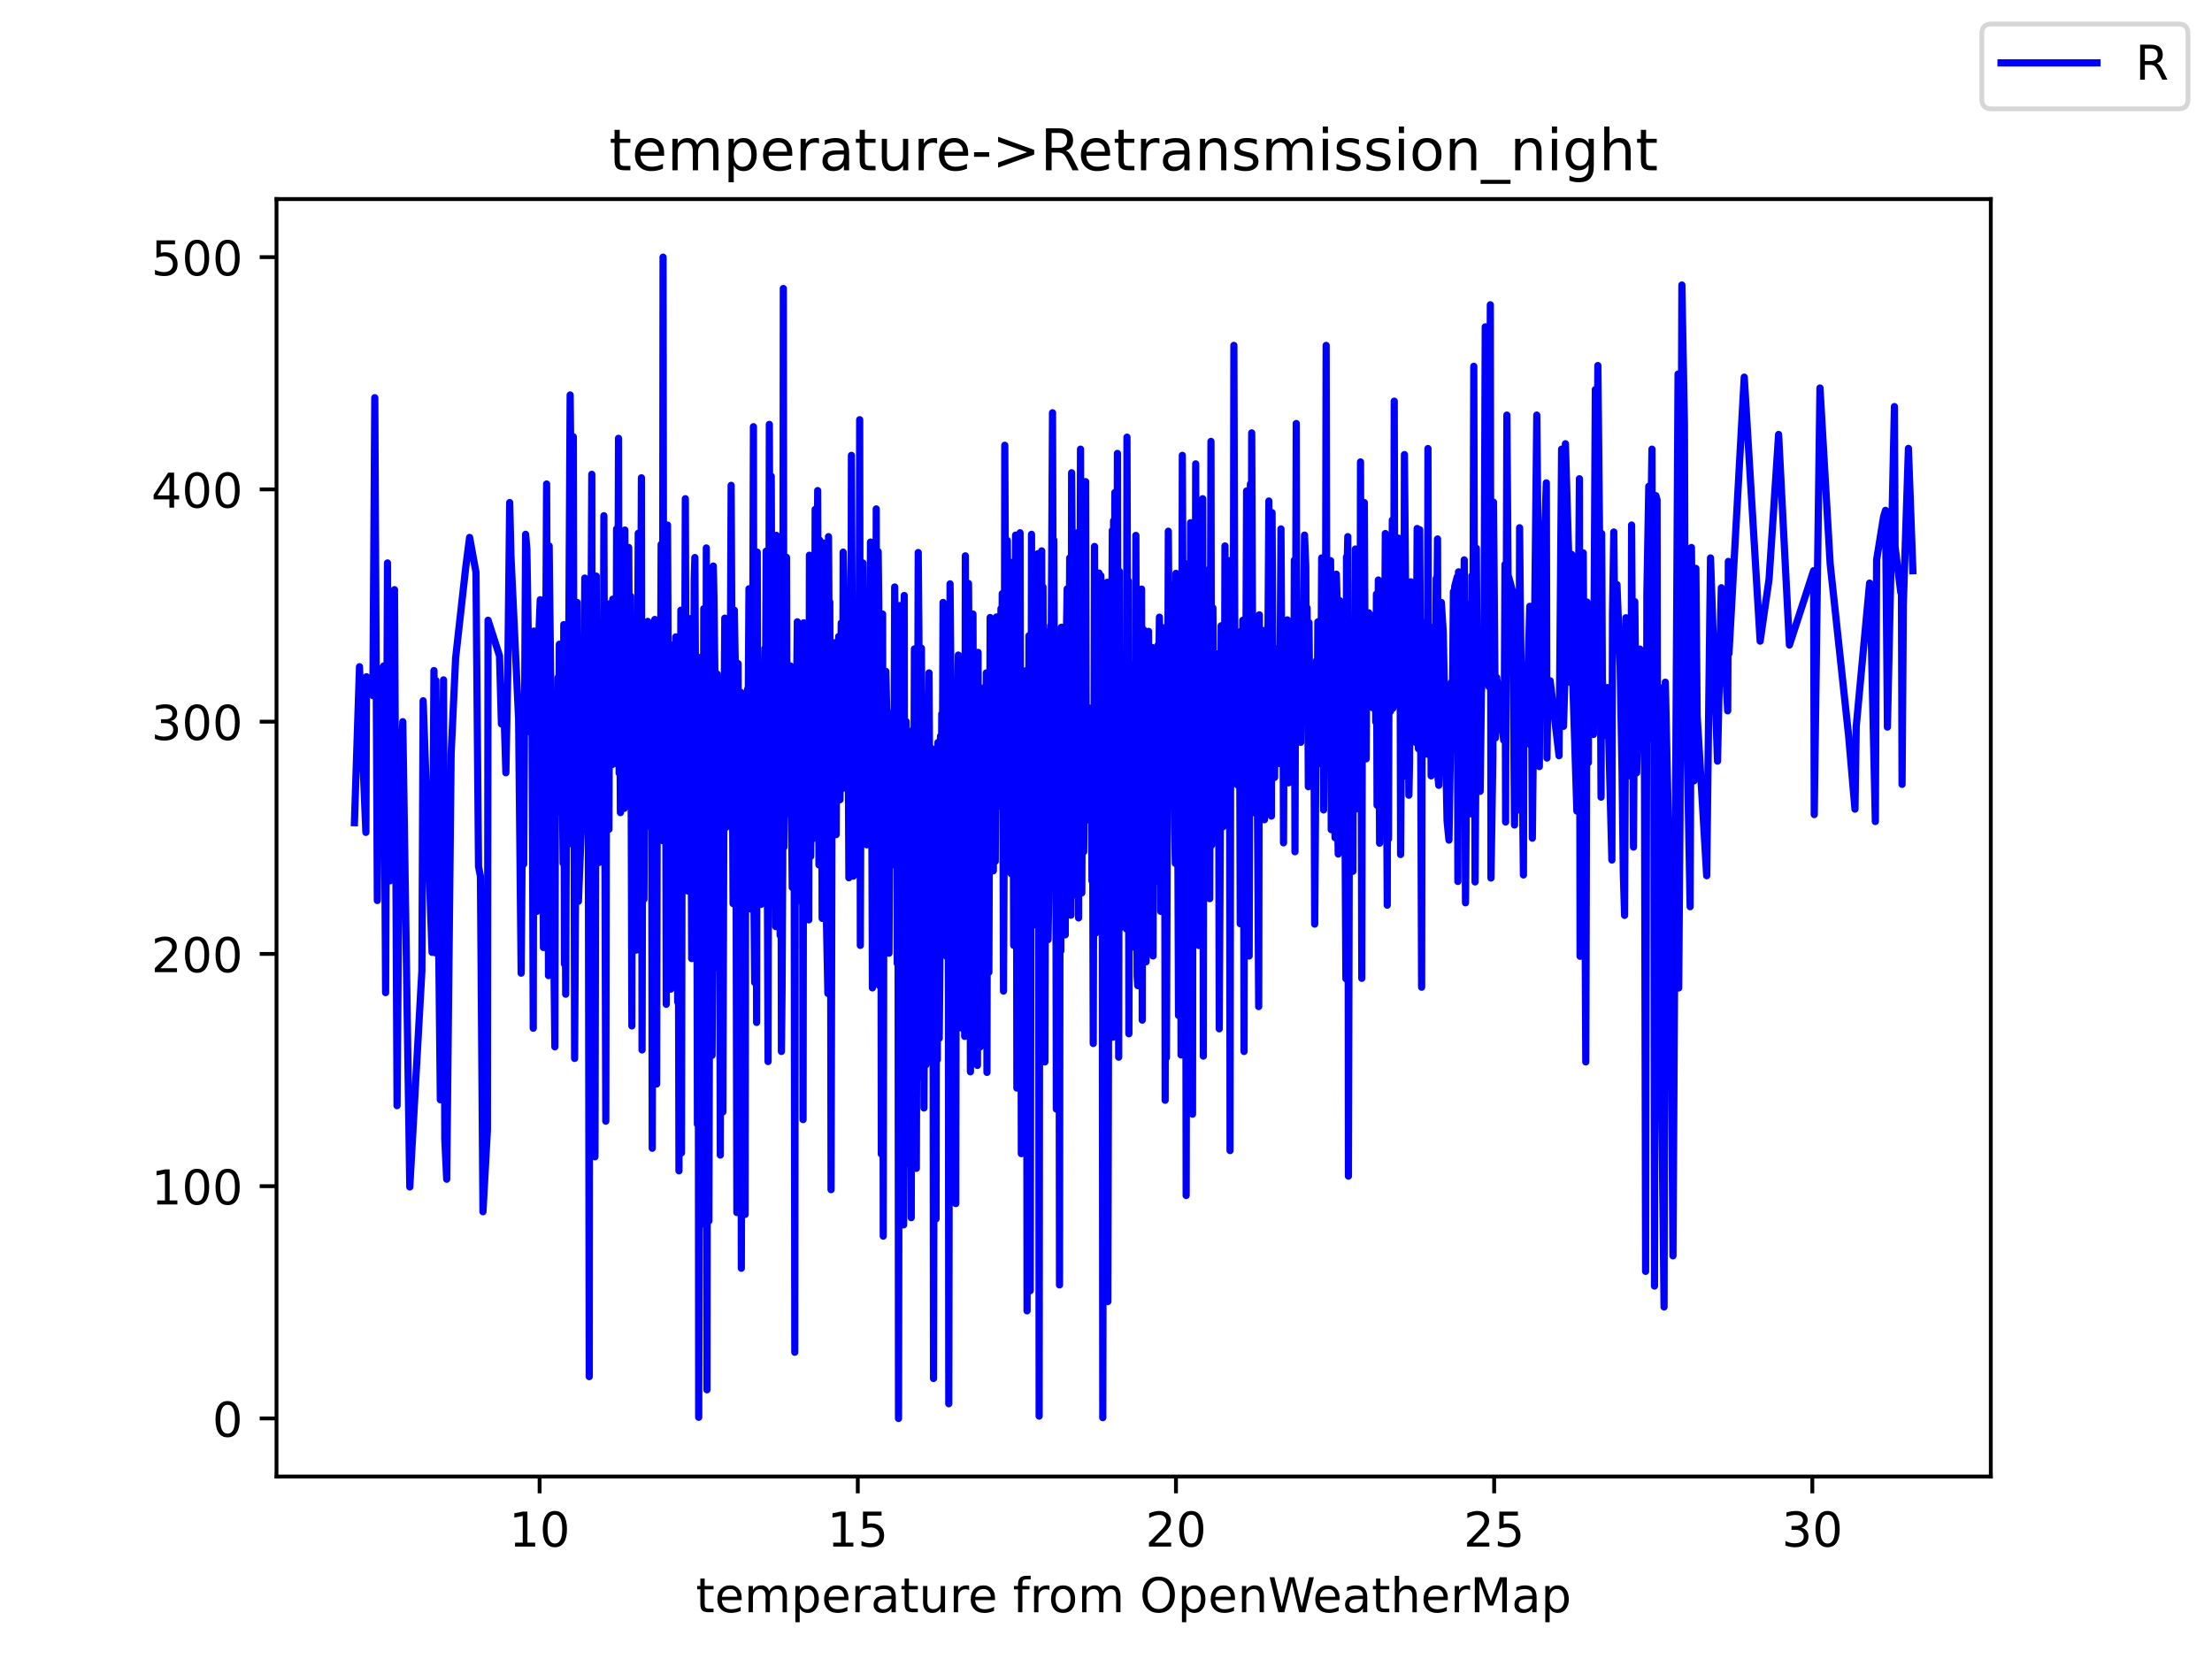 <?xml version="1.0" encoding="utf-8" standalone="no"?>
<!DOCTYPE svg PUBLIC "-//W3C//DTD SVG 1.1//EN"
  "http://www.w3.org/Graphics/SVG/1.1/DTD/svg11.dtd">
<!-- Created with matplotlib (https://matplotlib.org/) -->
<svg height="345.6pt" version="1.1" viewBox="0 0 460.8 345.6" width="460.8pt" xmlns="http://www.w3.org/2000/svg" xmlns:xlink="http://www.w3.org/1999/xlink">
 <defs>
  <style type="text/css">*{stroke-linecap:butt;stroke-linejoin:round;}</style>
 </defs>
 <g id="figure_1">
  <g id="patch_1">
   <path d="M 0 345.6 
L 460.8 345.6 
L 460.8 0 
L 0 0 
z
" style="fill:#ffffff;"/>
  </g>
  <g id="axes_1">
   <g id="patch_2">
    <path d="M 57.6 307.584 
L 414.72 307.584 
L 414.72 41.472 
L 57.6 41.472 
z
" style="fill:#ffffff;"/>
   </g>
   <g id="matplotlib.axis_1">
    <g id="xtick_1">
     <g id="line2d_1">
      <defs>
       <path d="M 0 0 
L 0 3.5 
" id="m2039347838" style="stroke:#000000;stroke-width:0.8;"/>
      </defs>
      <g>
       <use style="stroke:#000000;stroke-width:0.8;" x="112.409" xlink:href="#m2039347838" y="307.584"/>
      </g>
     </g>
     <g id="text_1">
      <!-- 10 -->
      <g transform="translate(106.047 322.182)scale(0.1 -0.1)">
       <defs>
        <path d="M 12.406 8.297 
L 28.516 8.297 
L 28.516 63.922 
L 10.984 60.406 
L 10.984 69.391 
L 28.422 72.906 
L 38.281 72.906 
L 38.281 8.297 
L 54.391 8.297 
L 54.391 0 
L 12.406 0 
z
" id="DejaVuSans-49"/>
        <path d="M 31.781 66.406 
Q 24.172 66.406 20.328 58.906 
Q 16.5 51.422 16.5 36.375 
Q 16.5 21.391 20.328 13.891 
Q 24.172 6.391 31.781 6.391 
Q 39.453 6.391 43.281 13.891 
Q 47.125 21.391 47.125 36.375 
Q 47.125 51.422 43.281 58.906 
Q 39.453 66.406 31.781 66.406 
z
M 31.781 74.219 
Q 44.047 74.219 50.516 64.516 
Q 56.984 54.828 56.984 36.375 
Q 56.984 17.969 50.516 8.266 
Q 44.047 -1.422 31.781 -1.422 
Q 19.531 -1.422 13.062 8.266 
Q 6.594 17.969 6.594 36.375 
Q 6.594 54.828 13.062 64.516 
Q 19.531 74.219 31.781 74.219 
z
" id="DejaVuSans-48"/>
       </defs>
       <use xlink:href="#DejaVuSans-49"/>
       <use x="63.623" xlink:href="#DejaVuSans-48"/>
      </g>
     </g>
    </g>
    <g id="xtick_2">
     <g id="line2d_2">
      <g>
       <use style="stroke:#000000;stroke-width:0.8;" x="178.693" xlink:href="#m2039347838" y="307.584"/>
      </g>
     </g>
     <g id="text_2">
      <!-- 15 -->
      <g transform="translate(172.33 322.182)scale(0.1 -0.1)">
       <defs>
        <path d="M 10.797 72.906 
L 49.516 72.906 
L 49.516 64.594 
L 19.828 64.594 
L 19.828 46.734 
Q 21.969 47.469 24.109 47.828 
Q 26.266 48.188 28.422 48.188 
Q 40.625 48.188 47.75 41.5 
Q 54.891 34.812 54.891 23.391 
Q 54.891 11.625 47.562 5.094 
Q 40.234 -1.422 26.906 -1.422 
Q 22.312 -1.422 17.547 -0.641 
Q 12.797 0.141 7.719 1.703 
L 7.719 11.625 
Q 12.109 9.234 16.797 8.062 
Q 21.484 6.891 26.703 6.891 
Q 35.156 6.891 40.078 11.328 
Q 45.016 15.766 45.016 23.391 
Q 45.016 31 40.078 35.438 
Q 35.156 39.891 26.703 39.891 
Q 22.75 39.891 18.812 39.016 
Q 14.891 38.141 10.797 36.281 
z
" id="DejaVuSans-53"/>
       </defs>
       <use xlink:href="#DejaVuSans-49"/>
       <use x="63.623" xlink:href="#DejaVuSans-53"/>
      </g>
     </g>
    </g>
    <g id="xtick_3">
     <g id="line2d_3">
      <g>
       <use style="stroke:#000000;stroke-width:0.8;" x="244.976" xlink:href="#m2039347838" y="307.584"/>
      </g>
     </g>
     <g id="text_3">
      <!-- 20 -->
      <g transform="translate(238.613 322.182)scale(0.1 -0.1)">
       <defs>
        <path d="M 19.188 8.297 
L 53.609 8.297 
L 53.609 0 
L 7.328 0 
L 7.328 8.297 
Q 12.938 14.109 22.625 23.891 
Q 32.328 33.688 34.812 36.531 
Q 39.547 41.844 41.422 45.531 
Q 43.312 49.219 43.312 52.781 
Q 43.312 58.594 39.234 62.25 
Q 35.156 65.922 28.609 65.922 
Q 23.969 65.922 18.812 64.312 
Q 13.672 62.703 7.812 59.422 
L 7.812 69.391 
Q 13.766 71.781 18.938 73 
Q 24.125 74.219 28.422 74.219 
Q 39.75 74.219 46.484 68.547 
Q 53.219 62.891 53.219 53.422 
Q 53.219 48.922 51.531 44.891 
Q 49.859 40.875 45.406 35.406 
Q 44.188 33.984 37.641 27.219 
Q 31.109 20.453 19.188 8.297 
z
" id="DejaVuSans-50"/>
       </defs>
       <use xlink:href="#DejaVuSans-50"/>
       <use x="63.623" xlink:href="#DejaVuSans-48"/>
      </g>
     </g>
    </g>
    <g id="xtick_4">
     <g id="line2d_4">
      <g>
       <use style="stroke:#000000;stroke-width:0.8;" x="311.259" xlink:href="#m2039347838" y="307.584"/>
      </g>
     </g>
     <g id="text_4">
      <!-- 25 -->
      <g transform="translate(304.896 322.182)scale(0.1 -0.1)">
       <use xlink:href="#DejaVuSans-50"/>
       <use x="63.623" xlink:href="#DejaVuSans-53"/>
      </g>
     </g>
    </g>
    <g id="xtick_5">
     <g id="line2d_5">
      <g>
       <use style="stroke:#000000;stroke-width:0.8;" x="377.542" xlink:href="#m2039347838" y="307.584"/>
      </g>
     </g>
     <g id="text_5">
      <!-- 30 -->
      <g transform="translate(371.179 322.182)scale(0.1 -0.1)">
       <defs>
        <path d="M 40.578 39.312 
Q 47.656 37.797 51.625 33 
Q 55.609 28.219 55.609 21.188 
Q 55.609 10.406 48.188 4.484 
Q 40.766 -1.422 27.094 -1.422 
Q 22.516 -1.422 17.656 -0.516 
Q 12.797 0.391 7.625 2.203 
L 7.625 11.719 
Q 11.719 9.328 16.594 8.109 
Q 21.484 6.891 26.812 6.891 
Q 36.078 6.891 40.938 10.547 
Q 45.797 14.203 45.797 21.188 
Q 45.797 27.641 41.281 31.266 
Q 36.766 34.906 28.719 34.906 
L 20.219 34.906 
L 20.219 43.016 
L 29.109 43.016 
Q 36.375 43.016 40.234 45.922 
Q 44.094 48.828 44.094 54.297 
Q 44.094 59.906 40.109 62.906 
Q 36.141 65.922 28.719 65.922 
Q 24.656 65.922 20.016 65.031 
Q 15.375 64.156 9.812 62.312 
L 9.812 71.094 
Q 15.438 72.656 20.344 73.438 
Q 25.25 74.219 29.594 74.219 
Q 40.828 74.219 47.359 69.109 
Q 53.906 64.016 53.906 55.328 
Q 53.906 49.266 50.438 45.094 
Q 46.969 40.922 40.578 39.312 
z
" id="DejaVuSans-51"/>
       </defs>
       <use xlink:href="#DejaVuSans-51"/>
       <use x="63.623" xlink:href="#DejaVuSans-48"/>
      </g>
     </g>
    </g>
    <g id="text_6">
     <!-- temperature from OpenWeatherMap -->
     <g transform="translate(144.964 335.861)scale(0.1 -0.1)">
      <defs>
       <path d="M 18.312 70.219 
L 18.312 54.688 
L 36.812 54.688 
L 36.812 47.703 
L 18.312 47.703 
L 18.312 18.016 
Q 18.312 11.328 20.141 9.422 
Q 21.969 7.516 27.594 7.516 
L 36.812 7.516 
L 36.812 0 
L 27.594 0 
Q 17.188 0 13.234 3.875 
Q 9.281 7.766 9.281 18.016 
L 9.281 47.703 
L 2.688 47.703 
L 2.688 54.688 
L 9.281 54.688 
L 9.281 70.219 
z
" id="DejaVuSans-116"/>
       <path d="M 56.203 29.594 
L 56.203 25.203 
L 14.891 25.203 
Q 15.484 15.922 20.484 11.062 
Q 25.484 6.203 34.422 6.203 
Q 39.594 6.203 44.453 7.469 
Q 49.312 8.734 54.109 11.281 
L 54.109 2.781 
Q 49.266 0.734 44.188 -0.344 
Q 39.109 -1.422 33.891 -1.422 
Q 20.797 -1.422 13.156 6.188 
Q 5.516 13.812 5.516 26.812 
Q 5.516 40.234 12.766 48.109 
Q 20.016 56 32.328 56 
Q 43.359 56 49.781 48.891 
Q 56.203 41.797 56.203 29.594 
z
M 47.219 32.234 
Q 47.125 39.594 43.094 43.984 
Q 39.062 48.391 32.422 48.391 
Q 24.906 48.391 20.391 44.141 
Q 15.875 39.891 15.188 32.172 
z
" id="DejaVuSans-101"/>
       <path d="M 52 44.188 
Q 55.375 50.25 60.062 53.125 
Q 64.75 56 71.094 56 
Q 79.641 56 84.281 50.016 
Q 88.922 44.047 88.922 33.016 
L 88.922 0 
L 79.891 0 
L 79.891 32.719 
Q 79.891 40.578 77.094 44.375 
Q 74.312 48.188 68.609 48.188 
Q 61.625 48.188 57.562 43.547 
Q 53.516 38.922 53.516 30.906 
L 53.516 0 
L 44.484 0 
L 44.484 32.719 
Q 44.484 40.625 41.703 44.406 
Q 38.922 48.188 33.109 48.188 
Q 26.219 48.188 22.156 43.531 
Q 18.109 38.875 18.109 30.906 
L 18.109 0 
L 9.078 0 
L 9.078 54.688 
L 18.109 54.688 
L 18.109 46.188 
Q 21.188 51.219 25.484 53.609 
Q 29.781 56 35.688 56 
Q 41.656 56 45.828 52.969 
Q 50 49.953 52 44.188 
z
" id="DejaVuSans-109"/>
       <path d="M 18.109 8.203 
L 18.109 -20.797 
L 9.078 -20.797 
L 9.078 54.688 
L 18.109 54.688 
L 18.109 46.391 
Q 20.953 51.266 25.266 53.625 
Q 29.594 56 35.594 56 
Q 45.562 56 51.781 48.094 
Q 58.016 40.188 58.016 27.297 
Q 58.016 14.406 51.781 6.484 
Q 45.562 -1.422 35.594 -1.422 
Q 29.594 -1.422 25.266 0.953 
Q 20.953 3.328 18.109 8.203 
z
M 48.688 27.297 
Q 48.688 37.203 44.609 42.844 
Q 40.531 48.484 33.406 48.484 
Q 26.266 48.484 22.188 42.844 
Q 18.109 37.203 18.109 27.297 
Q 18.109 17.391 22.188 11.75 
Q 26.266 6.109 33.406 6.109 
Q 40.531 6.109 44.609 11.75 
Q 48.688 17.391 48.688 27.297 
z
" id="DejaVuSans-112"/>
       <path d="M 41.109 46.297 
Q 39.594 47.172 37.812 47.578 
Q 36.031 48 33.891 48 
Q 26.266 48 22.188 43.047 
Q 18.109 38.094 18.109 28.812 
L 18.109 0 
L 9.078 0 
L 9.078 54.688 
L 18.109 54.688 
L 18.109 46.188 
Q 20.953 51.172 25.484 53.578 
Q 30.031 56 36.531 56 
Q 37.453 56 38.578 55.875 
Q 39.703 55.766 41.062 55.516 
z
" id="DejaVuSans-114"/>
       <path d="M 34.281 27.484 
Q 23.391 27.484 19.188 25 
Q 14.984 22.516 14.984 16.5 
Q 14.984 11.719 18.141 8.906 
Q 21.297 6.109 26.703 6.109 
Q 34.188 6.109 38.703 11.406 
Q 43.219 16.703 43.219 25.484 
L 43.219 27.484 
z
M 52.203 31.203 
L 52.203 0 
L 43.219 0 
L 43.219 8.297 
Q 40.141 3.328 35.547 0.953 
Q 30.953 -1.422 24.312 -1.422 
Q 15.922 -1.422 10.953 3.297 
Q 6 8.016 6 15.922 
Q 6 25.141 12.172 29.828 
Q 18.359 34.516 30.609 34.516 
L 43.219 34.516 
L 43.219 35.406 
Q 43.219 41.609 39.141 45 
Q 35.062 48.391 27.688 48.391 
Q 23 48.391 18.547 47.266 
Q 14.109 46.141 10.016 43.891 
L 10.016 52.203 
Q 14.938 54.109 19.578 55.047 
Q 24.219 56 28.609 56 
Q 40.484 56 46.344 49.844 
Q 52.203 43.703 52.203 31.203 
z
" id="DejaVuSans-97"/>
       <path d="M 8.5 21.578 
L 8.5 54.688 
L 17.484 54.688 
L 17.484 21.922 
Q 17.484 14.156 20.5 10.266 
Q 23.531 6.391 29.594 6.391 
Q 36.859 6.391 41.078 11.031 
Q 45.312 15.672 45.312 23.688 
L 45.312 54.688 
L 54.297 54.688 
L 54.297 0 
L 45.312 0 
L 45.312 8.406 
Q 42.047 3.422 37.719 1 
Q 33.406 -1.422 27.688 -1.422 
Q 18.266 -1.422 13.375 4.438 
Q 8.5 10.297 8.5 21.578 
z
M 31.109 56 
z
" id="DejaVuSans-117"/>
       <path id="DejaVuSans-32"/>
       <path d="M 37.109 75.984 
L 37.109 68.5 
L 28.516 68.5 
Q 23.688 68.5 21.797 66.547 
Q 19.922 64.594 19.922 59.516 
L 19.922 54.688 
L 34.719 54.688 
L 34.719 47.703 
L 19.922 47.703 
L 19.922 0 
L 10.891 0 
L 10.891 47.703 
L 2.297 47.703 
L 2.297 54.688 
L 10.891 54.688 
L 10.891 58.5 
Q 10.891 67.625 15.141 71.797 
Q 19.391 75.984 28.609 75.984 
z
" id="DejaVuSans-102"/>
       <path d="M 30.609 48.391 
Q 23.391 48.391 19.188 42.75 
Q 14.984 37.109 14.984 27.297 
Q 14.984 17.484 19.156 11.844 
Q 23.344 6.203 30.609 6.203 
Q 37.797 6.203 41.984 11.859 
Q 46.188 17.531 46.188 27.297 
Q 46.188 37.016 41.984 42.703 
Q 37.797 48.391 30.609 48.391 
z
M 30.609 56 
Q 42.328 56 49.016 48.375 
Q 55.719 40.766 55.719 27.297 
Q 55.719 13.875 49.016 6.219 
Q 42.328 -1.422 30.609 -1.422 
Q 18.844 -1.422 12.172 6.219 
Q 5.516 13.875 5.516 27.297 
Q 5.516 40.766 12.172 48.375 
Q 18.844 56 30.609 56 
z
" id="DejaVuSans-111"/>
       <path d="M 39.406 66.219 
Q 28.656 66.219 22.328 58.203 
Q 16.016 50.203 16.016 36.375 
Q 16.016 22.609 22.328 14.594 
Q 28.656 6.594 39.406 6.594 
Q 50.141 6.594 56.422 14.594 
Q 62.703 22.609 62.703 36.375 
Q 62.703 50.203 56.422 58.203 
Q 50.141 66.219 39.406 66.219 
z
M 39.406 74.219 
Q 54.734 74.219 63.906 63.938 
Q 73.094 53.656 73.094 36.375 
Q 73.094 19.141 63.906 8.859 
Q 54.734 -1.422 39.406 -1.422 
Q 24.031 -1.422 14.812 8.828 
Q 5.609 19.094 5.609 36.375 
Q 5.609 53.656 14.812 63.938 
Q 24.031 74.219 39.406 74.219 
z
" id="DejaVuSans-79"/>
       <path d="M 54.891 33.016 
L 54.891 0 
L 45.906 0 
L 45.906 32.719 
Q 45.906 40.484 42.875 44.328 
Q 39.844 48.188 33.797 48.188 
Q 26.516 48.188 22.312 43.547 
Q 18.109 38.922 18.109 30.906 
L 18.109 0 
L 9.078 0 
L 9.078 54.688 
L 18.109 54.688 
L 18.109 46.188 
Q 21.344 51.125 25.703 53.562 
Q 30.078 56 35.797 56 
Q 45.219 56 50.047 50.172 
Q 54.891 44.344 54.891 33.016 
z
" id="DejaVuSans-110"/>
       <path d="M 3.328 72.906 
L 13.281 72.906 
L 28.609 11.281 
L 43.891 72.906 
L 54.984 72.906 
L 70.312 11.281 
L 85.594 72.906 
L 95.609 72.906 
L 77.297 0 
L 64.891 0 
L 49.516 63.281 
L 33.984 0 
L 21.578 0 
z
" id="DejaVuSans-87"/>
       <path d="M 54.891 33.016 
L 54.891 0 
L 45.906 0 
L 45.906 32.719 
Q 45.906 40.484 42.875 44.328 
Q 39.844 48.188 33.797 48.188 
Q 26.516 48.188 22.312 43.547 
Q 18.109 38.922 18.109 30.906 
L 18.109 0 
L 9.078 0 
L 9.078 75.984 
L 18.109 75.984 
L 18.109 46.188 
Q 21.344 51.125 25.703 53.562 
Q 30.078 56 35.797 56 
Q 45.219 56 50.047 50.172 
Q 54.891 44.344 54.891 33.016 
z
" id="DejaVuSans-104"/>
       <path d="M 9.812 72.906 
L 24.516 72.906 
L 43.109 23.297 
L 61.812 72.906 
L 76.516 72.906 
L 76.516 0 
L 66.891 0 
L 66.891 64.016 
L 48.094 14.016 
L 38.188 14.016 
L 19.391 64.016 
L 19.391 0 
L 9.812 0 
z
" id="DejaVuSans-77"/>
      </defs>
      <use xlink:href="#DejaVuSans-116"/>
      <use x="39.209" xlink:href="#DejaVuSans-101"/>
      <use x="100.732" xlink:href="#DejaVuSans-109"/>
      <use x="198.145" xlink:href="#DejaVuSans-112"/>
      <use x="261.621" xlink:href="#DejaVuSans-101"/>
      <use x="323.145" xlink:href="#DejaVuSans-114"/>
      <use x="364.258" xlink:href="#DejaVuSans-97"/>
      <use x="425.537" xlink:href="#DejaVuSans-116"/>
      <use x="464.746" xlink:href="#DejaVuSans-117"/>
      <use x="528.125" xlink:href="#DejaVuSans-114"/>
      <use x="566.988" xlink:href="#DejaVuSans-101"/>
      <use x="628.512" xlink:href="#DejaVuSans-32"/>
      <use x="660.299" xlink:href="#DejaVuSans-102"/>
      <use x="695.504" xlink:href="#DejaVuSans-114"/>
      <use x="734.367" xlink:href="#DejaVuSans-111"/>
      <use x="795.549" xlink:href="#DejaVuSans-109"/>
      <use x="892.961" xlink:href="#DejaVuSans-32"/>
      <use x="924.748" xlink:href="#DejaVuSans-79"/>
      <use x="1003.459" xlink:href="#DejaVuSans-112"/>
      <use x="1066.936" xlink:href="#DejaVuSans-101"/>
      <use x="1128.459" xlink:href="#DejaVuSans-110"/>
      <use x="1191.838" xlink:href="#DejaVuSans-87"/>
      <use x="1284.84" xlink:href="#DejaVuSans-101"/>
      <use x="1346.363" xlink:href="#DejaVuSans-97"/>
      <use x="1407.643" xlink:href="#DejaVuSans-116"/>
      <use x="1446.852" xlink:href="#DejaVuSans-104"/>
      <use x="1510.23" xlink:href="#DejaVuSans-101"/>
      <use x="1571.754" xlink:href="#DejaVuSans-114"/>
      <use x="1612.867" xlink:href="#DejaVuSans-77"/>
      <use x="1699.146" xlink:href="#DejaVuSans-97"/>
      <use x="1760.426" xlink:href="#DejaVuSans-112"/>
     </g>
    </g>
   </g>
   <g id="matplotlib.axis_2">
    <g id="ytick_1">
     <g id="line2d_6">
      <defs>
       <path d="M 0 0 
L -3.5 0 
" id="m589a70ba4e" style="stroke:#000000;stroke-width:0.8;"/>
      </defs>
      <g>
       <use style="stroke:#000000;stroke-width:0.8;" x="57.6" xlink:href="#m589a70ba4e" y="295.488"/>
      </g>
     </g>
     <g id="text_7">
      <!-- 0 -->
      <g transform="translate(44.237 299.287)scale(0.1 -0.1)">
       <use xlink:href="#DejaVuSans-48"/>
      </g>
     </g>
    </g>
    <g id="ytick_2">
     <g id="line2d_7">
      <g>
       <use style="stroke:#000000;stroke-width:0.8;" x="57.6" xlink:href="#m589a70ba4e" y="247.104"/>
      </g>
     </g>
     <g id="text_8">
      <!-- 100 -->
      <g transform="translate(31.512 250.903)scale(0.1 -0.1)">
       <use xlink:href="#DejaVuSans-49"/>
       <use x="63.623" xlink:href="#DejaVuSans-48"/>
       <use x="127.246" xlink:href="#DejaVuSans-48"/>
      </g>
     </g>
    </g>
    <g id="ytick_3">
     <g id="line2d_8">
      <g>
       <use style="stroke:#000000;stroke-width:0.8;" x="57.6" xlink:href="#m589a70ba4e" y="198.72"/>
      </g>
     </g>
     <g id="text_9">
      <!-- 200 -->
      <g transform="translate(31.512 202.519)scale(0.1 -0.1)">
       <use xlink:href="#DejaVuSans-50"/>
       <use x="63.623" xlink:href="#DejaVuSans-48"/>
       <use x="127.246" xlink:href="#DejaVuSans-48"/>
      </g>
     </g>
    </g>
    <g id="ytick_4">
     <g id="line2d_9">
      <g>
       <use style="stroke:#000000;stroke-width:0.8;" x="57.6" xlink:href="#m589a70ba4e" y="150.336"/>
      </g>
     </g>
     <g id="text_10">
      <!-- 300 -->
      <g transform="translate(31.512 154.135)scale(0.1 -0.1)">
       <use xlink:href="#DejaVuSans-51"/>
       <use x="63.623" xlink:href="#DejaVuSans-48"/>
       <use x="127.246" xlink:href="#DejaVuSans-48"/>
      </g>
     </g>
    </g>
    <g id="ytick_5">
     <g id="line2d_10">
      <g>
       <use style="stroke:#000000;stroke-width:0.8;" x="57.6" xlink:href="#m589a70ba4e" y="101.952"/>
      </g>
     </g>
     <g id="text_11">
      <!-- 400 -->
      <g transform="translate(31.512 105.751)scale(0.1 -0.1)">
       <defs>
        <path d="M 37.797 64.312 
L 12.891 25.391 
L 37.797 25.391 
z
M 35.203 72.906 
L 47.609 72.906 
L 47.609 25.391 
L 58.016 25.391 
L 58.016 17.188 
L 47.609 17.188 
L 47.609 0 
L 37.797 0 
L 37.797 17.188 
L 4.891 17.188 
L 4.891 26.703 
z
" id="DejaVuSans-52"/>
       </defs>
       <use xlink:href="#DejaVuSans-52"/>
       <use x="63.623" xlink:href="#DejaVuSans-48"/>
       <use x="127.246" xlink:href="#DejaVuSans-48"/>
      </g>
     </g>
    </g>
    <g id="ytick_6">
     <g id="line2d_11">
      <g>
       <use style="stroke:#000000;stroke-width:0.8;" x="57.6" xlink:href="#m589a70ba4e" y="53.568"/>
      </g>
     </g>
     <g id="text_12">
      <!-- 500 -->
      <g transform="translate(31.512 57.367)scale(0.1 -0.1)">
       <use xlink:href="#DejaVuSans-53"/>
       <use x="63.623" xlink:href="#DejaVuSans-48"/>
       <use x="127.246" xlink:href="#DejaVuSans-48"/>
      </g>
     </g>
    </g>
   </g>
   <g id="line2d_12">
    <path clip-path="url(#pa185b84808)" d="M 73.833 171.383 
L 74.893 138.885 
L 75.424 154.207 
L 76.219 173.399 
L 76.351 140.982 
L 77.677 144.917 
L 78.075 82.84 
L 78.605 187.592 
L 78.738 166.464 
L 79.135 140.417 
L 79.931 138.724 
L 80.328 206.784 
L 80.726 117.274 
L 80.859 154.207 
L 81.256 183.479 
L 81.787 155.82 
L 82.184 122.838 
L 82.715 230.331 
L 83.112 179.044 
L 83.377 162.755 
L 83.908 150.336 
L 85.366 247.265 
L 87.885 202.268 
L 88.15 145.981 
L 90.006 198.397 
L 90.403 139.692 
L 90.669 198.478 
L 90.801 141.748 
L 91.729 229.105 
L 92.392 141.627 
L 92.657 237.266 
L 93.055 245.652 
L 93.983 156.948 
L 94.911 137.111 
L 97.032 118.08 
L 97.827 111.951 
L 99.153 119.209 
L 99.683 180.495 
L 100.081 182.511 
L 100.611 252.426 
L 101.539 235.331 
L 101.672 129.208 
L 104.058 136.627 
L 104.456 150.82 
L 104.986 148.078 
L 105.383 160.98 
L 105.781 139.853 
L 106.179 104.694 
L 106.444 115.822 
L 108.035 149.772 
L 108.565 202.729 
L 108.83 170.335 
L 109.095 180.012 
L 109.493 111.306 
L 109.758 114.371 
L 110.023 130.982 
L 110.554 145.82 
L 110.686 152.755 
L 110.819 144.852 
L 111.084 214.203 
L 111.216 131.466 
L 111.879 189.85 
L 112.144 134.853 
L 112.542 124.934 
L 112.807 131.144 
L 113.205 197.389 
L 113.337 134.369 
L 113.47 136.627 
L 113.603 150.917 
L 113.868 100.823 
L 114.265 203.236 
L 114.398 113.725 
L 115.591 218.074 
L 115.724 149.368 
L 115.856 169.367 
L 116.121 169.206 
L 116.254 141.143 
L 116.386 167.593 
L 116.519 134.208 
L 116.917 143.643 
L 117.314 179.85 
L 117.447 130.111 
L 117.58 200.817 
L 117.712 176.463 
L 117.845 207.107 
L 118.11 139.369 
L 118.242 175.98 
L 118.773 82.276 
L 118.905 95.662 
L 119.038 146.465 
L 119.435 90.985 
L 119.701 220.493 
L 120.098 150.336 
L 120.231 125.499 
L 120.363 185.507 
L 120.496 187.753 
L 121.159 170.98 
L 121.424 151.718 
L 121.557 164.125 
L 121.822 120.419 
L 122.485 123.422 
L 122.75 286.779 
L 122.882 137.595 
L 123.015 150.82 
L 123.28 98.807 
L 123.412 220.332 
L 123.545 129.37 
L 123.943 240.975 
L 124.208 120.015 
L 124.34 162.351 
L 124.606 166.496 
L 124.738 179.689 
L 124.871 141.224 
L 125.268 148.884 
L 125.401 156.787 
L 125.666 156.465 
L 125.799 107.436 
L 126.196 233.556 
L 126.329 161.343 
L 126.461 164.529 
L 126.594 133.563 
L 126.859 172.754 
L 126.992 125.768 
L 127.124 154.691 
L 127.257 143.175 
L 127.522 159.287 
L 127.655 124.813 
L 127.92 148.884 
L 128.185 142.272 
L 128.317 159.045 
L 128.45 110.177 
L 128.715 133.24 
L 128.848 91.308 
L 128.98 161.061 
L 129.113 148.239 
L 129.245 169.286 
L 129.776 121.257 
L 129.908 137.451 
L 130.041 168.399 
L 130.173 110.419 
L 130.306 162.156 
L 130.438 148.723 
L 130.571 150.868 
L 130.704 143.482 
L 130.836 150.659 
L 130.969 114.048 
L 131.234 161.841 
L 131.366 124.209 
L 131.632 213.719 
L 131.764 131.079 
L 132.029 170.261 
L 132.162 137.938 
L 132.294 165.496 
L 132.427 152.916 
L 132.56 197.914 
L 132.957 111.091 
L 133.222 148.643 
L 133.355 155.981 
L 133.62 99.533 
L 133.753 218.719 
L 133.885 160.98 
L 134.15 187.323 
L 134.415 132.918 
L 134.813 158.776 
L 134.946 129.45 
L 135.078 157.4 
L 135.211 152.513 
L 135.476 172.23 
L 135.609 150.981 
L 135.741 155.578 
L 135.874 239.201 
L 136.006 165.335 
L 136.139 153.562 
L 136.271 183.076 
L 136.404 129.047 
L 136.537 140.538 
L 136.669 164.045 
L 136.802 225.815 
L 136.934 146.647 
L 137.199 168.238 
L 137.464 155.443 
L 137.597 142.433 
L 137.73 113.403 
L 137.862 167.512 
L 137.995 175.109 
L 138.127 53.568 
L 138.26 157.432 
L 138.392 157.956 
L 138.525 156.419 
L 138.658 143.949 
L 138.79 209.216 
L 139.055 109.371 
L 139.32 165.819 
L 139.453 142.514 
L 139.586 153.287 
L 139.718 206.058 
L 139.851 134.369 
L 139.983 140.337 
L 140.116 141.036 
L 140.248 145.444 
L 140.381 177.155 
L 140.646 201.139 
L 140.779 132.676 
L 140.911 143.1 
L 141.044 140.659 
L 141.176 208.719 
L 141.309 185.656 
L 141.441 243.899 
L 141.574 143.659 
L 141.707 165.48 
L 141.839 127.112 
L 141.972 240.169 
L 142.104 157.311 
L 142.237 154.449 
L 142.369 170.625 
L 142.635 140.95 
L 142.767 103.887 
L 143.032 184.205 
L 143.165 173.238 
L 143.297 185.616 
L 143.43 151.465 
L 143.563 161.948 
L 143.695 162.19 
L 143.828 128.871 
L 144.093 199.688 
L 144.358 134.369 
L 144.49 156.895 
L 144.623 120.66 
L 144.756 116.145 
L 145.021 169.759 
L 145.153 164.658 
L 145.286 234.202 
L 145.418 147.272 
L 145.551 295.246 
L 145.816 213.558 
L 145.949 236.406 
L 146.081 136.869 
L 146.214 255.007 
L 146.346 232.952 
L 146.612 126.789 
L 146.744 165.758 
L 146.877 149.368 
L 147.009 205.736 
L 147.142 114.145 
L 147.274 289.521 
L 147.407 181.624 
L 147.54 191.704 
L 147.672 254.362 
L 147.937 156.787 
L 148.202 182.753 
L 148.335 219.848 
L 148.467 196.412 
L 148.6 117.919 
L 148.733 124.692 
L 149.263 168.766 
L 149.395 140.417 
L 149.661 201.761 
L 149.793 181.972 
L 149.926 188.506 
L 150.058 240.621 
L 150.191 165.254 
L 150.589 231.621 
L 150.854 148.723 
L 150.986 128.771 
L 151.251 172.351 
L 151.384 151.594 
L 151.517 160.013 
L 151.649 158.481 
L 151.782 143.643 
L 151.914 169.636 
L 152.047 159.126 
L 152.312 101.105 
L 152.71 188.237 
L 152.975 127.112 
L 153.107 135.176 
L 153.24 141.062 
L 153.505 252.588 
L 153.638 145.74 
L 153.77 138.24 
L 153.903 185.898 
L 154.168 171.383 
L 154.3 144.207 
L 154.433 264.2 
L 154.698 164.851 
L 154.831 157.002 
L 155.228 252.991 
L 155.361 145.981 
L 155.759 143.493 
L 155.891 144.154 
L 156.024 122.65 
L 156.289 145.74 
L 156.421 189.366 
L 156.554 133.24 
L 156.687 169.828 
L 156.952 88.888 
L 157.084 190.28 
L 157.217 204.687 
L 157.349 141.949 
L 157.482 138.885 
L 157.615 212.993 
L 157.747 115.016 
L 157.88 173.318 
L 158.145 141.627 
L 158.41 139.745 
L 158.543 188.398 
L 158.675 168.528 
L 158.808 174.044 
L 159.338 135.068 
L 159.47 145.901 
L 159.603 114.808 
L 160.001 221.138 
L 160.266 88.404 
L 160.531 166.101 
L 160.664 99.21 
L 160.929 177.996 
L 161.061 135.498 
L 161.194 179.988 
L 161.326 143.293 
L 161.592 193.021 
L 161.724 111.521 
L 161.857 189.043 
L 161.989 135.66 
L 162.122 138.337 
L 162.254 168.387 
L 162.387 163.708 
L 162.519 194.849 
L 162.652 144.167 
L 162.785 219.041 
L 162.917 206.139 
L 163.05 180.495 
L 163.182 60.1 
L 163.315 176.463 
L 163.447 163.642 
L 163.58 169.69 
L 163.845 116.104 
L 163.978 161.525 
L 164.11 145.014 
L 164.243 153.804 
L 164.375 139.692 
L 164.508 140.417 
L 164.641 138.724 
L 165.038 184.882 
L 165.171 162.002 
L 165.303 175.496 
L 165.436 167.028 
L 165.569 281.699 
L 165.701 139.472 
L 165.834 154.166 
L 166.099 129.531 
L 166.231 187.592 
L 166.364 151.546 
L 166.629 150.497 
L 166.894 182.2 
L 167.027 147.584 
L 167.159 149.489 
L 167.292 233.234 
L 167.424 129.746 
L 167.557 142.756 
L 167.822 150.255 
L 167.955 137.595 
L 168.087 142.474 
L 168.22 178.963 
L 168.352 174.528 
L 168.485 191.624 
L 168.618 115.661 
L 168.75 129.918 
L 168.883 178.399 
L 169.148 144.046 
L 169.28 174.77 
L 169.546 152.836 
L 169.678 164.851 
L 169.811 106.113 
L 169.943 155.658 
L 170.076 150.739 
L 170.341 102.194 
L 170.606 180.173 
L 170.739 112.5 
L 170.871 137.563 
L 171.136 151.747 
L 171.269 191.311 
L 171.401 113.08 
L 171.534 118.596 
L 171.799 124.639 
L 172.064 186.866 
L 172.462 206.945 
L 172.595 111.79 
L 172.727 134.611 
L 172.86 125.418 
L 172.992 165.174 
L 173.125 247.83 
L 173.39 139.53 
L 173.522 135.418 
L 173.655 135.498 
L 173.788 154.852 
L 173.92 133.885 
L 174.185 173.863 
L 174.318 150.444 
L 174.583 155.712 
L 174.716 132.595 
L 174.981 166.605 
L 175.246 129.773 
L 175.511 164.26 
L 175.644 115.016 
L 175.776 120.177 
L 176.306 163.581 
L 176.572 126.628 
L 176.837 182.85 
L 177.102 132.918 
L 177.234 155.981 
L 177.367 94.856 
L 177.765 182.511 
L 178.03 139.369 
L 178.162 153.019 
L 178.427 139.389 
L 178.693 175.807 
L 178.958 144.143 
L 179.09 87.437 
L 179.223 196.946 
L 179.355 153.158 
L 179.621 168.141 
L 179.753 117.274 
L 180.018 158.803 
L 180.151 136.788 
L 180.283 136.506 
L 180.416 175.012 
L 180.548 175.98 
L 180.681 153.239 
L 180.946 172.431 
L 181.079 126.821 
L 181.211 135.982 
L 181.344 112.919 
L 181.476 130.095 
L 181.742 205.796 
L 181.874 147.191 
L 182.007 141.24 
L 182.139 128.644 
L 182.272 198.035 
L 182.404 185.753 
L 182.537 106.016 
L 182.67 176.74 
L 182.935 114.908 
L 183.067 125.821 
L 183.2 205.332 
L 183.465 138.504 
L 183.598 240.411 
L 183.863 127.918 
L 183.995 257.507 
L 184.128 170.035 
L 184.393 161.101 
L 184.525 139.853 
L 184.791 150.612 
L 185.188 198.569 
L 185.453 148.643 
L 185.719 152.4 
L 185.984 174.789 
L 186.116 157.594 
L 186.249 157.473 
L 186.381 122.273 
L 186.514 137.998 
L 186.647 180.399 
L 186.779 132.676 
L 186.912 200.699 
L 187.044 141.949 
L 187.177 295.488 
L 187.442 126.144 
L 187.574 166.464 
L 187.84 142.03 
L 187.972 185.959 
L 188.105 126.628 
L 188.237 255.168 
L 188.37 124.047 
L 188.502 242.611 
L 188.768 150.296 
L 188.9 157.473 
L 189.165 195.494 
L 189.298 167.64 
L 189.43 216.048 
L 189.563 201.865 
L 189.828 253.663 
L 189.961 180.616 
L 190.093 219.18 
L 190.226 152.029 
L 190.358 171.732 
L 190.491 135.176 
L 190.756 160.69 
L 190.889 243.395 
L 191.154 156.303 
L 191.286 115.096 
L 191.419 131.273 
L 191.551 170.604 
L 191.684 172.754 
L 191.817 224.243 
L 191.949 135.029 
L 192.214 201.204 
L 192.347 177.362 
L 192.479 230.815 
L 192.745 167.842 
L 192.877 221.839 
L 193.01 216.804 
L 193.142 150.974 
L 193.275 165.964 
L 193.54 140.175 
L 193.805 189.084 
L 193.938 189.124 
L 194.07 155.927 
L 194.203 200.763 
L 194.335 173.18 
L 194.468 287.166 
L 194.733 156.884 
L 194.866 169.044 
L 194.998 253.91 
L 195.131 166.925 
L 195.263 220.783 
L 195.396 154.665 
L 195.661 216.3 
L 195.794 201.462 
L 195.926 153.347 
L 196.059 173.56 
L 196.191 148.714 
L 196.324 160.4 
L 196.456 125.499 
L 196.987 176.262 
L 197.252 199.311 
L 197.384 150.82 
L 197.517 148.344 
L 197.65 292.424 
L 197.915 121.628 
L 198.047 136.659 
L 198.445 210.913 
L 198.577 181.463 
L 198.71 182.397 
L 198.843 145.014 
L 199.108 250.733 
L 199.24 151.546 
L 199.373 211.622 
L 199.505 146.344 
L 199.638 136.466 
L 200.168 174.044 
L 200.301 214.149 
L 200.433 152.824 
L 200.566 153.239 
L 200.699 206.038 
L 200.831 182.621 
L 200.964 215.896 
L 201.096 115.79 
L 201.229 174.77 
L 201.361 169.286 
L 201.627 211.085 
L 201.759 121.548 
L 202.024 167.109 
L 202.157 223.275 
L 202.289 164.529 
L 202.554 156.497 
L 202.687 127.918 
L 202.952 213.622 
L 203.217 151.332 
L 203.35 158.857 
L 203.482 154.872 
L 203.615 221.944 
L 203.748 135.901 
L 203.88 205.978 
L 204.013 156.303 
L 204.145 218.127 
L 204.278 214.149 
L 204.41 144.651 
L 204.808 177.431 
L 204.941 143.272 
L 205.073 184.495 
L 205.206 166.303 
L 205.338 166.182 
L 205.471 140.175 
L 205.603 223.396 
L 205.736 141.466 
L 206.001 202.537 
L 206.266 128.644 
L 206.929 181.399 
L 207.062 152.325 
L 207.194 157.836 
L 207.327 179.431 
L 207.592 128.515 
L 207.725 168.077 
L 207.99 166.948 
L 208.122 147.809 
L 208.387 161.182 
L 208.52 126.789 
L 208.653 149.005 
L 208.785 123.664 
L 209.05 206.461 
L 209.183 175.254 
L 209.315 92.759 
L 209.58 151.949 
L 209.713 138.885 
L 209.846 112.596 
L 210.243 169.448 
L 210.376 177.754 
L 210.508 174.77 
L 210.641 182.001 
L 210.774 117.166 
L 210.906 176.826 
L 211.039 151.465 
L 211.171 196.946 
L 211.304 185.603 
L 211.569 111.468 
L 211.702 142.353 
L 211.834 226.662 
L 211.967 120.338 
L 212.099 199.365 
L 212.232 158.884 
L 212.364 192.349 
L 212.497 110.984 
L 212.762 240.33 
L 212.895 141.143 
L 213.027 167.936 
L 213.16 162.98 
L 213.292 162.432 
L 213.557 169.69 
L 213.69 139.729 
L 213.823 148.132 
L 213.955 273.07 
L 214.088 161.244 
L 214.22 200.494 
L 214.353 132.434 
L 214.618 268.877 
L 214.883 111.306 
L 215.016 165.698 
L 215.148 122.854 
L 215.413 192.672 
L 215.546 140.659 
L 215.811 135.391 
L 215.944 160.69 
L 216.209 115.338 
L 216.341 138.24 
L 216.474 295.004 
L 216.606 149.368 
L 216.739 163.964 
L 217.004 114.752 
L 217.137 163.545 
L 217.269 122.273 
L 217.402 164.109 
L 217.534 137.03 
L 217.667 221.219 
L 217.932 131.628 
L 218.065 141.724 
L 218.33 195.748 
L 218.462 187.054 
L 218.86 130.337 
L 218.993 133.724 
L 219.258 85.985 
L 219.39 130.66 
L 219.523 112.493 
L 219.788 173.722 
L 219.921 153.865 
L 220.053 231.041 
L 220.186 139.127 
L 220.318 148.562 
L 220.451 179.27 
L 220.583 166.502 
L 220.716 267.667 
L 220.849 158.561 
L 220.981 198.115 
L 221.114 130.66 
L 221.246 184.527 
L 221.379 132.641 
L 221.644 190.226 
L 221.777 141.074 
L 221.909 194.742 
L 222.042 139.45 
L 222.307 122.676 
L 222.439 171.48 
L 222.572 164.448 
L 222.837 116.225 
L 223.102 190.656 
L 223.235 98.484 
L 223.367 116.467 
L 223.5 152.548 
L 223.632 135.953 
L 223.765 179.657 
L 223.898 178.399 
L 224.03 186.43 
L 224.163 147.05 
L 224.295 156.902 
L 224.428 110.984 
L 224.693 191.22 
L 224.826 123.644 
L 224.958 139.369 
L 225.091 93.565 
L 225.356 186.008 
L 225.621 131.547 
L 225.754 177.431 
L 225.886 163.722 
L 226.151 100.339 
L 226.284 161.404 
L 226.416 155.228 
L 226.549 165.271 
L 226.814 168.561 
L 226.947 147.514 
L 227.079 169.367 
L 227.212 171.087 
L 227.344 156.626 
L 227.477 183.514 
L 227.609 170.899 
L 227.742 217.382 
L 228.007 113.833 
L 228.272 194.365 
L 228.537 172.883 
L 228.67 187.43 
L 228.935 119.37 
L 229.068 151.667 
L 229.2 121.886 
L 229.333 119.935 
L 229.465 129.638 
L 229.598 161.561 
L 229.731 295.327 
L 229.996 136.208 
L 230.128 207.994 
L 230.393 173.076 
L 230.659 121.306 
L 230.791 271.135 
L 231.056 160.335 
L 231.189 166.026 
L 231.454 140.659 
L 231.586 133.015 
L 231.719 110.5 
L 231.852 216.058 
L 231.984 108.484 
L 232.117 142.111 
L 232.249 102.597 
L 232.514 176.996 
L 232.78 94.452 
L 233.045 220.224 
L 233.177 119.007 
L 233.31 193.344 
L 233.708 168.722 
L 233.973 172.883 
L 234.238 149.153 
L 234.37 192.753 
L 234.503 182.753 
L 234.635 193.495 
L 234.768 91.066 
L 234.901 136.95 
L 235.033 120.983 
L 235.166 215.352 
L 235.298 172.351 
L 235.563 146.577 
L 235.696 197.372 
L 235.961 138.856 
L 236.094 182.269 
L 236.226 142.111 
L 236.359 138.24 
L 236.491 175.98 
L 236.624 111.532 
L 236.889 203.268 
L 237.022 205.332 
L 237.154 140.82 
L 237.419 133.16 
L 237.552 158.077 
L 237.685 157.787 
L 237.817 122.717 
L 237.95 212.509 
L 238.082 135.014 
L 238.215 131.161 
L 238.48 166.847 
L 238.612 134.047 
L 238.745 200.365 
L 238.878 173.076 
L 239.01 191.773 
L 239.275 131.527 
L 239.408 174.431 
L 239.54 165.98 
L 239.673 164.69 
L 240.071 134.897 
L 240.203 199.143 
L 240.336 135.881 
L 240.468 168.077 
L 240.601 160.739 
L 240.734 171.997 
L 240.866 170.147 
L 240.999 158.976 
L 241.131 183.6 
L 241.264 134.369 
L 241.396 139.812 
L 241.529 128.563 
L 241.661 144.53 
L 241.794 189.85 
L 242.059 187.35 
L 242.192 130.74 
L 242.324 146.304 
L 242.589 136.627 
L 242.722 229.202 
L 242.855 135.302 
L 242.987 220.332 
L 243.385 110.661 
L 243.517 131.853 
L 243.915 161.222 
L 244.048 121.87 
L 244.18 122.951 
L 244.313 146.949 
L 244.445 142.756 
L 244.711 172.332 
L 244.843 179.85 
L 244.976 119.445 
L 245.108 154.287 
L 245.241 142.111 
L 245.506 211.542 
L 245.904 146.949 
L 246.036 219.767 
L 246.301 94.856 
L 246.566 157.935 
L 246.699 117.274 
L 246.832 198.29 
L 246.964 148.239 
L 247.097 249.039 
L 247.229 181.592 
L 247.362 180.576 
L 247.494 192.027 
L 247.627 150.551 
L 247.76 198.72 
L 247.892 189.366 
L 248.025 108.887 
L 248.157 145.705 
L 248.29 127.226 
L 248.422 232.105 
L 248.555 125.315 
L 248.688 140.054 
L 248.82 191.172 
L 248.953 161.464 
L 249.085 96.63 
L 249.218 150.215 
L 249.35 146.627 
L 249.483 166.464 
L 249.615 158.481 
L 249.748 196.966 
L 249.881 139.208 
L 250.013 180.173 
L 250.146 138.616 
L 250.411 195.333 
L 250.543 103.887 
L 250.676 220.009 
L 250.809 119.37 
L 250.941 163.4 
L 251.074 157.271 
L 251.206 142.446 
L 251.339 152.916 
L 251.471 150.699 
L 251.604 160.927 
L 251.869 118.622 
L 252.002 187.205 
L 252.267 91.953 
L 252.399 176.076 
L 252.532 126.789 
L 252.664 126.628 
L 252.797 143.401 
L 253.062 145.41 
L 253.592 136.224 
L 253.725 171.464 
L 253.858 150.927 
L 253.99 214.324 
L 254.255 164.436 
L 254.388 130.36 
L 254.52 167.109 
L 254.653 144.046 
L 254.786 172.23 
L 255.051 162.174 
L 255.183 113.725 
L 255.316 164.367 
L 255.448 163.803 
L 255.581 128.402 
L 255.714 152.755 
L 256.111 116.79 
L 256.244 239.685 
L 256.376 137.527 
L 256.509 163.561 
L 256.641 121.144 
L 256.907 143.764 
L 257.039 71.954 
L 257.304 157.029 
L 257.702 139.288 
L 257.835 163.545 
L 258.1 148.884 
L 258.232 146.989 
L 258.365 192.43 
L 258.497 131.52 
L 258.763 157.69 
L 258.895 129.208 
L 259.028 151.788 
L 259.16 219.041 
L 259.293 141.627 
L 259.425 165.033 
L 259.69 102.275 
L 259.823 111.629 
L 259.956 147.756 
L 260.088 124.892 
L 260.221 199.15 
L 260.486 100.823 
L 260.618 161.626 
L 260.751 90.179 
L 261.016 153.4 
L 261.281 146.763 
L 261.414 133.595 
L 261.679 169.528 
L 261.812 144.53 
L 262.209 209.687 
L 262.342 128.079 
L 262.474 152.513 
L 262.74 162.271 
L 262.872 157.533 
L 263.005 131.305 
L 263.137 157.594 
L 263.27 149.207 
L 263.402 170.771 
L 263.535 148.28 
L 263.8 157.594 
L 264.065 143.939 
L 264.33 104.371 
L 264.595 152.513 
L 264.728 146.627 
L 264.861 170.012 
L 264.993 106.79 
L 265.258 155.336 
L 265.523 161.948 
L 265.656 135.095 
L 265.921 153.158 
L 266.319 158.852 
L 266.451 159.045 
L 266.584 152.433 
L 266.849 110.177 
L 267.114 155.416 
L 267.247 136.547 
L 267.379 175.576 
L 267.512 144.288 
L 267.644 147.796 
L 268.175 129.128 
L 268.44 163.077 
L 268.705 155.282 
L 268.838 130.922 
L 268.97 145.82 
L 269.103 138.724 
L 269.235 149.691 
L 269.5 158.147 
L 269.633 116.709 
L 269.766 177.431 
L 270.031 88.223 
L 270.163 153.884 
L 270.561 137.03 
L 270.693 138.821 
L 270.826 153.019 
L 270.959 154.637 
L 271.091 131.224 
L 271.489 136.708 
L 271.754 111.468 
L 272.019 117.967 
L 272.152 145.82 
L 272.284 126.628 
L 272.417 138.885 
L 272.549 163.884 
L 272.682 129.692 
L 272.947 155.84 
L 273.212 139.571 
L 273.477 155.255 
L 273.743 156.787 
L 273.875 192.511 
L 274.273 137.595 
L 274.405 151.11 
L 274.538 129.531 
L 274.67 137.95 
L 274.803 137.821 
L 274.936 129.531 
L 275.068 159.094 
L 275.333 116.225 
L 275.466 133.885 
L 275.598 118.08 
L 275.731 168.722 
L 275.996 133.402 
L 276.129 131.853 
L 276.261 71.954 
L 276.394 133.24 
L 276.659 133.966 
L 277.057 152.003 
L 277.189 116.79 
L 277.322 172.835 
L 277.587 130.66 
L 277.719 136.305 
L 278.117 174.528 
L 278.382 119.612 
L 278.515 124.37 
L 278.647 171.141 
L 278.78 177.915 
L 279.045 125.096 
L 279.178 128.148 
L 279.31 126.204 
L 279.443 141.143 
L 279.575 127.535 
L 280.106 157.029 
L 280.371 203.881 
L 280.503 115.983 
L 280.636 117.757 
L 280.769 111.79 
L 280.901 245.007 
L 281.166 140.175 
L 281.564 147.433 
L 281.696 129.531 
L 281.829 181.509 
L 281.962 130.982 
L 282.227 141.251 
L 282.359 114.371 
L 282.492 168.528 
L 282.757 156.747 
L 282.89 134.289 
L 283.022 136.627 
L 283.287 163.642 
L 283.42 96.227 
L 283.685 203.8 
L 283.818 133.966 
L 284.083 139.588 
L 284.215 104.694 
L 284.348 133.644 
L 284.613 158.077 
L 284.746 128.563 
L 284.878 137.756 
L 285.143 127.665 
L 285.276 145.498 
L 285.408 141.558 
L 285.541 145.82 
L 285.939 147.433 
L 286.204 128.241 
L 286.469 132.615 
L 286.601 150.396 
L 286.734 123.773 
L 286.867 167.754 
L 287.132 120.822 
L 287.397 175.657 
L 287.529 156.505 
L 287.795 161.464 
L 287.927 123.994 
L 288.192 126.628 
L 288.325 153.195 
L 288.59 111.145 
L 288.988 188.559 
L 289.12 112.274 
L 289.253 174.77 
L 289.385 125.015 
L 289.65 148.207 
L 289.783 147.675 
L 290.048 108.339 
L 290.181 147.53 
L 290.313 145.207 
L 290.446 83.566 
L 290.578 141.587 
L 290.711 138.885 
L 291.109 145.74 
L 291.374 112.113 
L 291.639 123.725 
L 291.772 178.012 
L 292.037 136.92 
L 292.169 142.164 
L 292.302 123.989 
L 292.434 161.706 
L 292.567 94.694 
L 292.832 125.66 
L 293.23 130.015 
L 293.495 165.658 
L 293.627 159.206 
L 293.893 121.198 
L 294.025 135.276 
L 294.158 128.805 
L 294.29 133.16 
L 294.423 154.207 
L 294.555 124.047 
L 294.688 150.046 
L 294.953 154.691 
L 295.218 110.097 
L 295.483 155.981 
L 295.616 152.15 
L 295.748 110.339 
L 295.881 133.079 
L 296.146 205.655 
L 296.279 129.612 
L 296.676 137.756 
L 296.809 150.745 
L 296.942 142.595 
L 297.339 157.11 
L 297.472 93.436 
L 297.604 154.045 
L 297.87 144.637 
L 298.002 130.595 
L 298.135 161.626 
L 298.4 139.968 
L 298.798 136.466 
L 299.063 141.062 
L 299.195 120.499 
L 299.328 128.079 
L 299.46 112.274 
L 299.593 162.335 
L 299.725 163.593 
L 300.256 125.499 
L 300.653 131.628 
L 301.449 170.98 
L 301.847 175.012 
L 302.377 142.111 
L 302.509 152.029 
L 302.774 123.241 
L 302.907 155.174 
L 303.04 122.177 
L 303.57 120.177 
L 303.702 183.624 
L 303.835 119.128 
L 304.63 157.836 
L 305.028 116.628 
L 305.293 188.076 
L 305.558 151.304 
L 306.089 125.868 
L 306.354 169.528 
L 306.486 158.239 
L 306.619 119.935 
L 306.751 159.852 
L 307.017 76.308 
L 307.282 183.721 
L 307.414 164.609 
L 307.547 114.209 
L 307.679 133.482 
L 308.342 164.851 
L 308.607 144.046 
L 309.138 137.272 
L 309.403 68.083 
L 309.668 128.079 
L 310.066 134.692 
L 310.198 143.078 
L 310.463 63.487 
L 310.596 182.915 
L 310.994 157.432 
L 311.126 104.613 
L 311.524 153.723 
L 311.789 141.143 
L 313.247 154.207 
L 313.38 145.498 
L 313.512 117.596 
L 313.645 171.238 
L 313.91 86.469 
L 314.175 121.951 
L 314.308 120.277 
L 315.103 123.241 
L 315.501 171.867 
L 315.899 125.418 
L 316.031 134.853 
L 316.296 168.722 
L 316.429 161.626 
L 316.561 109.935 
L 316.694 124.385 
L 317.357 182.269 
L 317.489 139.046 
L 318.285 140.659 
L 318.682 126.305 
L 318.815 155.174 
L 319.08 149.691 
L 319.213 174.609 
L 320.141 86.469 
L 320.406 113.564 
L 320.671 159.69 
L 320.803 140.82 
L 322.129 100.581 
L 322.262 157.916 
L 322.394 147.756 
L 322.925 141.82 
L 324.78 157.432 
L 325.311 93.565 
L 325.708 151.304 
L 325.974 142.353 
L 326.106 92.436 
L 326.902 119.693 
L 327.034 134.208 
L 327.299 142.272 
L 327.432 115.5 
L 327.697 143.885 
L 328.492 168.964 
L 329.023 99.726 
L 329.155 199.204 
L 329.818 115.177 
L 330.348 221.219 
L 330.613 125.418 
L 330.879 158.884 
L 331.011 127.757 
L 331.939 152.997 
L 332.337 81.147 
L 332.602 113.725 
L 332.867 76.147 
L 333.265 116.467 
L 333.53 166.061 
L 333.662 111.145 
L 333.795 141.466 
L 334.325 153.239 
L 334.856 143.24 
L 335.783 179.159 
L 335.916 127.958 
L 336.181 110.822 
L 336.314 124.209 
L 336.844 121.789 
L 337.507 138.885 
L 337.905 160.98 
L 338.17 182.108 
L 338.435 190.688 
L 338.7 128.684 
L 338.965 149.368 
L 339.76 161.706 
L 339.893 109.371 
L 340.291 176.463 
L 340.556 125.338 
L 340.954 160.98 
L 341.616 135.216 
L 341.749 141.627 
L 342.279 139.692 
L 342.412 155.497 
L 342.544 145.498 
L 342.809 264.845 
L 343.075 123.725 
L 343.472 101.307 
L 343.605 132.434 
L 343.737 119.37 
L 344.135 93.565 
L 344.268 154.045 
L 344.533 146.788 
L 344.665 267.909 
L 344.931 103.242 
L 345.196 104.129 
L 345.328 189.804 
L 345.726 143.24 
L 345.991 212.321 
L 346.654 272.264 
L 346.919 142.111 
L 347.98 191.082 
L 348.51 261.619 
L 349.57 77.921 
L 349.703 205.816 
L 349.968 170.657 
L 350.366 59.374 
L 350.896 88.404 
L 351.029 131.305 
L 351.161 126.87 
L 351.294 146.627 
L 352.089 188.882 
L 352.354 114.048 
L 352.885 162.674 
L 353.282 118.403 
L 353.547 149.046 
L 355.536 182.431 
L 356.331 116.225 
L 357.789 158.561 
L 358.585 122.435 
L 359.911 148.078 
L 360.043 116.951 
L 360.176 136.143 
L 363.357 78.566 
L 366.671 133.563 
L 368.527 120.66 
L 370.516 90.501 
L 372.769 134.369 
L 377.807 118.886 
L 377.94 169.69 
L 379.133 80.824 
L 381.254 117.435 
L 385.098 153.239 
L 386.424 168.561 
L 386.689 151.304 
L 389.473 121.467 
L 389.738 129.37 
L 390.666 171.141 
L 390.931 116.628 
L 392.389 107.597 
L 392.787 106.307 
L 393.185 151.465 
L 394.113 109.21 
L 394.643 84.695 
L 394.775 113.887 
L 395.969 123.402 
L 396.101 121.467 
L 396.234 163.4 
L 396.499 125.821 
L 397.559 93.404 
L 398.487 118.886 
L 398.487 118.886 
" style="fill:none;stroke:#0000ff;stroke-linecap:square;stroke-width:1.5;"/>
   </g>
   <g id="patch_3">
    <path d="M 57.6 307.584 
L 57.6 41.472 
" style="fill:none;stroke:#000000;stroke-linecap:square;stroke-linejoin:miter;stroke-width:0.8;"/>
   </g>
   <g id="patch_4">
    <path d="M 414.72 307.584 
L 414.72 41.472 
" style="fill:none;stroke:#000000;stroke-linecap:square;stroke-linejoin:miter;stroke-width:0.8;"/>
   </g>
   <g id="patch_5">
    <path d="M 57.6 307.584 
L 414.72 307.584 
" style="fill:none;stroke:#000000;stroke-linecap:square;stroke-linejoin:miter;stroke-width:0.8;"/>
   </g>
   <g id="patch_6">
    <path d="M 57.6 41.472 
L 414.72 41.472 
" style="fill:none;stroke:#000000;stroke-linecap:square;stroke-linejoin:miter;stroke-width:0.8;"/>
   </g>
   <g id="text_13">
    <!-- temperature-&gt;Retransmission_night -->
    <g transform="translate(126.906 35.472)scale(0.12 -0.12)">
     <defs>
      <path d="M 4.891 31.391 
L 31.203 31.391 
L 31.203 23.391 
L 4.891 23.391 
z
" id="DejaVuSans-45"/>
      <path d="M 10.594 49.219 
L 10.594 58.109 
L 73.188 35.406 
L 73.188 27.297 
L 10.594 4.594 
L 10.594 13.484 
L 60.891 31.297 
z
" id="DejaVuSans-62"/>
      <path d="M 44.391 34.188 
Q 47.562 33.109 50.562 29.594 
Q 53.562 26.078 56.594 19.922 
L 66.609 0 
L 56 0 
L 46.688 18.703 
Q 43.062 26.031 39.672 28.422 
Q 36.281 30.812 30.422 30.812 
L 19.672 30.812 
L 19.672 0 
L 9.812 0 
L 9.812 72.906 
L 32.078 72.906 
Q 44.578 72.906 50.734 67.672 
Q 56.891 62.453 56.891 51.906 
Q 56.891 45.016 53.688 40.469 
Q 50.484 35.938 44.391 34.188 
z
M 19.672 64.797 
L 19.672 38.922 
L 32.078 38.922 
Q 39.203 38.922 42.844 42.219 
Q 46.484 45.516 46.484 51.906 
Q 46.484 58.297 42.844 61.547 
Q 39.203 64.797 32.078 64.797 
z
" id="DejaVuSans-82"/>
      <path d="M 44.281 53.078 
L 44.281 44.578 
Q 40.484 46.531 36.375 47.5 
Q 32.281 48.484 27.875 48.484 
Q 21.188 48.484 17.844 46.438 
Q 14.5 44.391 14.5 40.281 
Q 14.5 37.156 16.891 35.375 
Q 19.281 33.594 26.516 31.984 
L 29.594 31.297 
Q 39.156 29.25 43.188 25.516 
Q 47.219 21.781 47.219 15.094 
Q 47.219 7.469 41.188 3.016 
Q 35.156 -1.422 24.609 -1.422 
Q 20.219 -1.422 15.453 -0.562 
Q 10.688 0.297 5.422 2 
L 5.422 11.281 
Q 10.406 8.688 15.234 7.391 
Q 20.062 6.109 24.812 6.109 
Q 31.156 6.109 34.562 8.281 
Q 37.984 10.453 37.984 14.406 
Q 37.984 18.062 35.516 20.016 
Q 33.062 21.969 24.703 23.781 
L 21.578 24.516 
Q 13.234 26.266 9.516 29.906 
Q 5.812 33.547 5.812 39.891 
Q 5.812 47.609 11.281 51.797 
Q 16.75 56 26.812 56 
Q 31.781 56 36.172 55.266 
Q 40.578 54.547 44.281 53.078 
z
" id="DejaVuSans-115"/>
      <path d="M 9.422 54.688 
L 18.406 54.688 
L 18.406 0 
L 9.422 0 
z
M 9.422 75.984 
L 18.406 75.984 
L 18.406 64.594 
L 9.422 64.594 
z
" id="DejaVuSans-105"/>
      <path d="M 50.984 -16.609 
L 50.984 -23.578 
L -0.984 -23.578 
L -0.984 -16.609 
z
" id="DejaVuSans-95"/>
      <path d="M 45.406 27.984 
Q 45.406 37.75 41.375 43.109 
Q 37.359 48.484 30.078 48.484 
Q 22.859 48.484 18.828 43.109 
Q 14.797 37.75 14.797 27.984 
Q 14.797 18.266 18.828 12.891 
Q 22.859 7.516 30.078 7.516 
Q 37.359 7.516 41.375 12.891 
Q 45.406 18.266 45.406 27.984 
z
M 54.391 6.781 
Q 54.391 -7.172 48.188 -13.984 
Q 42 -20.797 29.203 -20.797 
Q 24.469 -20.797 20.266 -20.094 
Q 16.062 -19.391 12.109 -17.922 
L 12.109 -9.188 
Q 16.062 -11.328 19.922 -12.344 
Q 23.781 -13.375 27.781 -13.375 
Q 36.625 -13.375 41.016 -8.766 
Q 45.406 -4.156 45.406 5.172 
L 45.406 9.625 
Q 42.625 4.781 38.281 2.391 
Q 33.938 0 27.875 0 
Q 17.828 0 11.672 7.656 
Q 5.516 15.328 5.516 27.984 
Q 5.516 40.672 11.672 48.328 
Q 17.828 56 27.875 56 
Q 33.938 56 38.281 53.609 
Q 42.625 51.219 45.406 46.391 
L 45.406 54.688 
L 54.391 54.688 
z
" id="DejaVuSans-103"/>
     </defs>
     <use xlink:href="#DejaVuSans-116"/>
     <use x="39.209" xlink:href="#DejaVuSans-101"/>
     <use x="100.732" xlink:href="#DejaVuSans-109"/>
     <use x="198.145" xlink:href="#DejaVuSans-112"/>
     <use x="261.621" xlink:href="#DejaVuSans-101"/>
     <use x="323.145" xlink:href="#DejaVuSans-114"/>
     <use x="364.258" xlink:href="#DejaVuSans-97"/>
     <use x="425.537" xlink:href="#DejaVuSans-116"/>
     <use x="464.746" xlink:href="#DejaVuSans-117"/>
     <use x="528.125" xlink:href="#DejaVuSans-114"/>
     <use x="566.988" xlink:href="#DejaVuSans-101"/>
     <use x="628.512" xlink:href="#DejaVuSans-45"/>
     <use x="664.596" xlink:href="#DejaVuSans-62"/>
     <use x="748.385" xlink:href="#DejaVuSans-82"/>
     <use x="813.367" xlink:href="#DejaVuSans-101"/>
     <use x="874.891" xlink:href="#DejaVuSans-116"/>
     <use x="914.1" xlink:href="#DejaVuSans-114"/>
     <use x="955.213" xlink:href="#DejaVuSans-97"/>
     <use x="1016.492" xlink:href="#DejaVuSans-110"/>
     <use x="1079.871" xlink:href="#DejaVuSans-115"/>
     <use x="1131.971" xlink:href="#DejaVuSans-109"/>
     <use x="1229.383" xlink:href="#DejaVuSans-105"/>
     <use x="1257.166" xlink:href="#DejaVuSans-115"/>
     <use x="1309.266" xlink:href="#DejaVuSans-115"/>
     <use x="1361.365" xlink:href="#DejaVuSans-105"/>
     <use x="1389.148" xlink:href="#DejaVuSans-111"/>
     <use x="1450.33" xlink:href="#DejaVuSans-110"/>
     <use x="1513.709" xlink:href="#DejaVuSans-95"/>
     <use x="1563.709" xlink:href="#DejaVuSans-110"/>
     <use x="1627.088" xlink:href="#DejaVuSans-105"/>
     <use x="1654.871" xlink:href="#DejaVuSans-103"/>
     <use x="1718.348" xlink:href="#DejaVuSans-104"/>
     <use x="1781.727" xlink:href="#DejaVuSans-116"/>
    </g>
   </g>
  </g>
  <g id="legend_1">
   <g id="patch_7">
    <path d="M 414.852 22.678 
L 453.8 22.678 
Q 455.8 22.678 455.8 20.678 
L 455.8 7 
Q 455.8 5 453.8 5 
L 414.852 5 
Q 412.852 5 412.852 7 
L 412.852 20.678 
Q 412.852 22.678 414.852 22.678 
z
" style="fill:#ffffff;opacity:0.8;stroke:#cccccc;stroke-linejoin:miter;"/>
   </g>
   <g id="line2d_13">
    <path d="M 416.852 13.098 
L 436.852 13.098 
" style="fill:none;stroke:#0000ff;stroke-linecap:square;stroke-width:1.5;"/>
   </g>
   <g id="line2d_14"/>
   <g id="text_14">
    <!-- R -->
    <g transform="translate(444.852 16.598)scale(0.1 -0.1)">
     <use xlink:href="#DejaVuSans-82"/>
    </g>
   </g>
  </g>
 </g>
 <defs>
  <clipPath id="pa185b84808">
   <rect height="266.112" width="357.12" x="57.6" y="41.472"/>
  </clipPath>
 </defs>
</svg>
